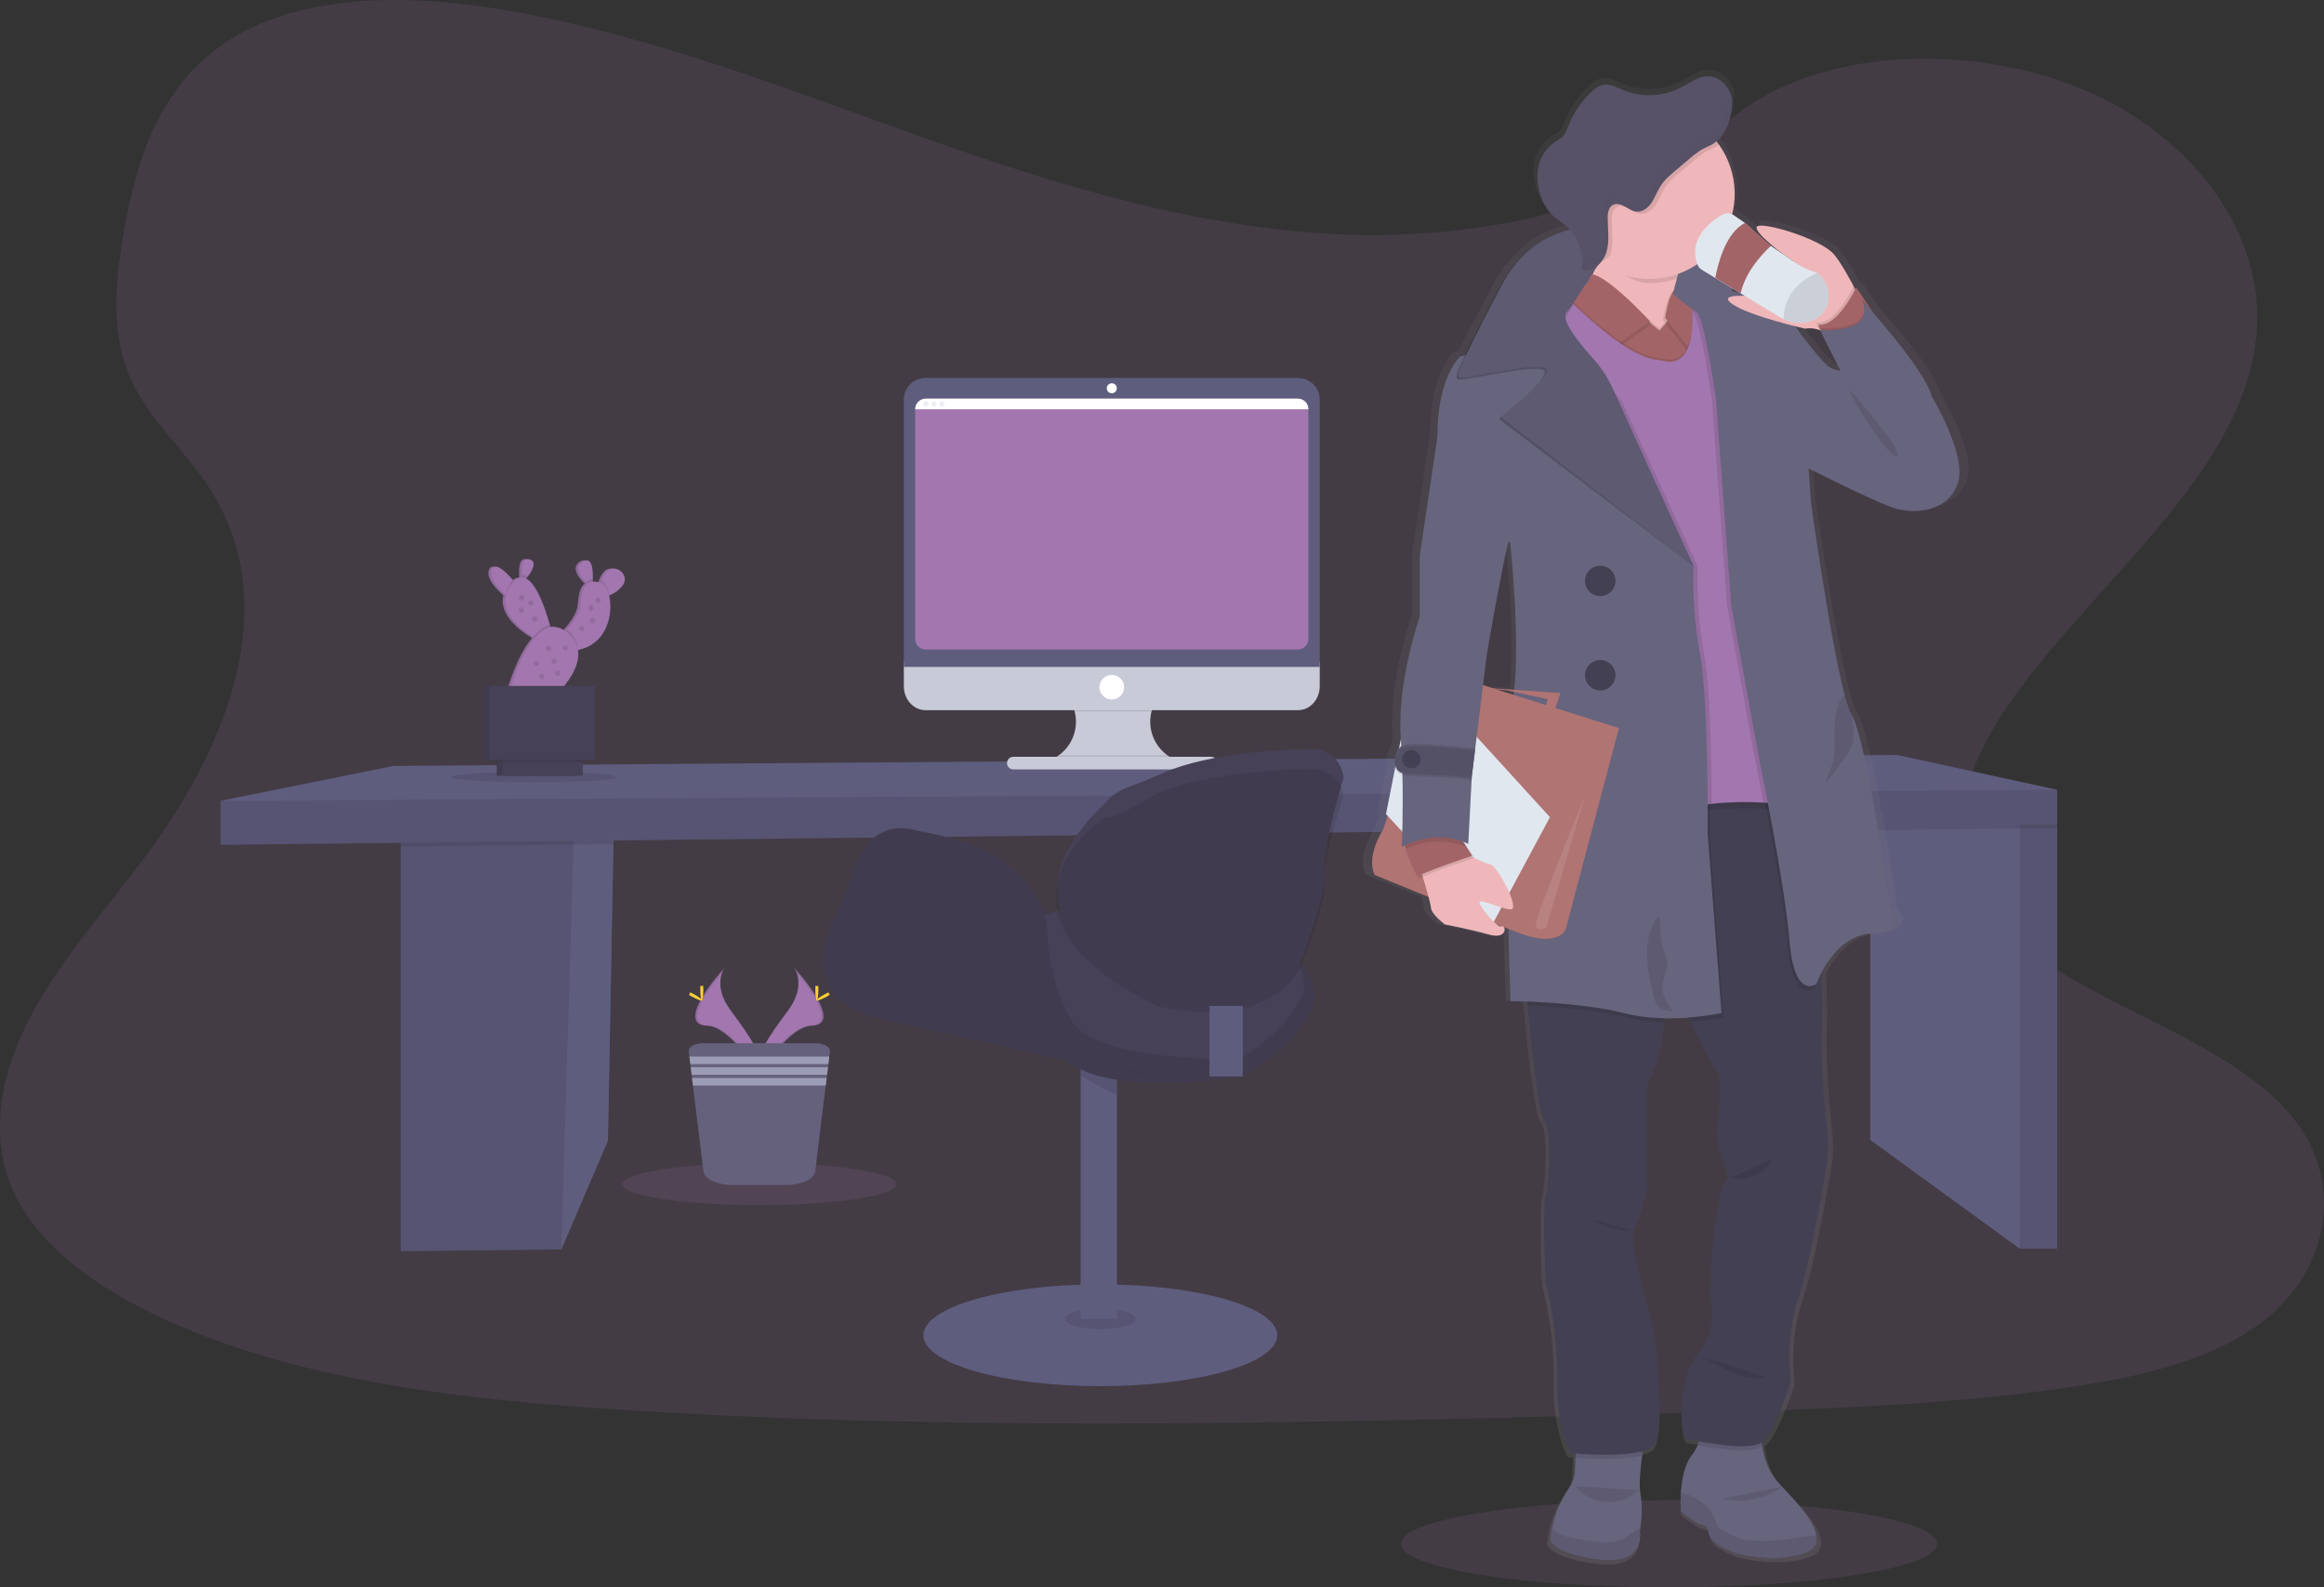 <svg width="410" height="280" viewBox="0 0 410 280" fill="none" xmlns="http://www.w3.org/2000/svg">
<rect x="0" y="0" width="410" height="280" fill="#333333" stroke="none"/>
<path d="M238.212 41.402C211.929 40.568 186.893 32.802 162.991 24.307C139.088 15.813 115.406 6.389 89.75 1.899C73.248 -0.997 54.38 -1.392 41.083 6.689C28.292 14.478 24.156 27.927 21.933 40.407C20.261 49.794 19.278 59.675 23.859 68.465C27.042 74.565 32.689 79.695 36.595 85.538C50.189 105.877 40.581 130.954 25.85 150.81C18.941 160.113 10.928 169.013 5.596 178.927C0.264 188.84 -2.197 200.205 2.464 210.319C7.089 220.346 18.105 227.871 30.041 233.173C54.282 243.931 82.849 247.01 110.719 248.755C172.361 252.627 234.336 250.941 296.175 249.27C319.054 248.649 342.015 248.023 364.542 244.783C377.04 242.984 389.944 240.132 399.013 233.243C410.536 224.5 413.389 209.69 405.669 198.727C392.724 180.334 356.925 175.763 347.875 156.028C342.884 145.161 348.018 133.053 355.253 122.983C370.78 101.368 396.809 82.394 398.181 57.696C399.123 40.726 386.611 23.729 367.263 15.699C346.984 7.289 318.856 8.342 303.898 22.281C288.492 36.619 261.421 42.141 238.212 41.402Z" fill="#A276AE" fill-opacity="0.15"/>
<path d="M294.437 280C320.563 280 341.743 276.562 341.743 272.321C341.743 268.08 320.563 264.642 294.437 264.642C268.31 264.642 247.13 268.08 247.13 272.321C247.13 276.562 268.31 280 294.437 280Z" fill="#A276AE" fill-opacity="0.15"/>
<path d="M108.324 142.45L108.207 148.9L107.246 201.198L99.028 220.392L70.703 220.714V145.419L100.264 143.086L108.324 142.45Z" fill="#5F5D7E"/>
<path opacity="0.1" d="M108.324 142.45L108.207 148.9L107.246 201.198L99.028 220.392L70.703 220.714V145.419L100.264 143.086L108.324 142.45Z" fill="black"/>
<path d="M108.324 142.45L108.207 148.9L107.246 201.198L99.028 220.392L101.192 149.025L101.184 148.977L100.264 143.086L108.324 142.45Z" fill="#5F5D7E"/>
<path opacity="0.1" d="M100.264 143.086L108.324 142.45L108.207 148.9L101.184 148.977L70.703 149.317V145.419L100.264 143.086Z" fill="black"/>
<path d="M362.932 145.419V220.279H356.338L329.957 201.092V143.309L353.526 141.101L354.971 141.763L356.338 142.392L362.932 145.419Z" fill="#5F5D7E"/>
<path opacity="0.1" d="M362.932 141.763H356.338V220.279H362.932V141.763Z" fill="black"/>
<path opacity="0.1" d="M362.932 141.763V146.066L356.338 146.143L329.957 146.432V143.309L353.526 141.101L354.971 141.763L356.338 142.392V141.763H362.932Z" fill="black"/>
<path d="M362.932 139.32V145.419L38.92 149.025V141.262L69.405 135.115L334.713 133.177L362.932 139.32Z" fill="#5F5D7E"/>
<path opacity="0.1" d="M362.932 139.32V145.419L38.92 149.025V141.262L362.932 139.32Z" fill="black"/>
<path opacity="0.1" d="M94.132 138.014C102.199 138.014 108.739 137.597 108.739 137.082C108.739 136.567 102.199 136.15 94.132 136.15C86.066 136.15 79.526 136.567 79.526 137.082C79.526 137.597 86.066 138.014 94.132 138.014Z" fill="black"/>
<path d="M106.392 101.031C106.083 101.457 105.836 101.925 105.658 102.42C105.614 102.541 105.57 102.68 105.526 102.811C105.443 102.772 105.356 102.742 105.266 102.724C104.889 102.627 104.499 102.593 104.111 102.621C104.111 102.473 104.118 102.315 104.133 102.15C104.181 100.446 103.979 98.069 102.347 99.074C100.785 100.043 101.9 101.656 102.908 102.698C102.996 102.79 103.084 102.874 103.168 102.954C102.248 103.612 102.068 105.13 101.918 106.717C101.768 108.304 100.414 110.044 99.52 111.032L99.263 111.306C98.901 111.016 98.481 110.807 98.031 110.691C97.582 110.576 97.113 110.557 96.656 110.637C96.614 110.498 96.574 110.352 96.534 110.198C95.801 107.583 94.301 103.053 92.376 102.058L92.629 101.74C93.447 100.672 94.367 99.089 92.996 98.683C91.624 98.277 91.529 100.058 91.591 101.389C91.591 101.557 91.613 101.714 91.628 101.864C91.358 101.879 91.094 101.947 90.851 102.066C90.608 102.185 90.392 102.351 90.216 102.556C90.15 102.475 90.084 102.395 90.007 102.307C88.907 101.009 86.883 98.954 86.27 100.511C85.702 101.974 87.48 103.839 88.734 104.929L88.811 104.998C87.972 108.399 91.639 111.171 93.615 112.381L93.868 112.538C91.144 115.738 89.468 121.739 89.468 121.739L97.096 123.099C97.096 123.099 102.153 118.747 101.496 114.659H101.548C106.601 113.65 107.752 108.275 106.964 105.086L107.056 105.049C107.975 104.671 108.781 104.063 109.395 103.283C110.811 101.32 107.844 99.107 106.392 101.031Z" fill="#A276AE"/>
<path opacity="0.1" d="M106.392 101.031C106.083 101.457 105.836 101.925 105.658 102.42C105.614 102.541 105.57 102.68 105.526 102.811C105.443 102.772 105.356 102.742 105.266 102.724C104.889 102.627 104.499 102.593 104.111 102.621C104.111 102.473 104.118 102.315 104.133 102.15C104.181 100.446 103.979 98.069 102.347 99.074C100.785 100.043 101.9 101.656 102.908 102.698C102.996 102.79 103.084 102.874 103.168 102.954C102.248 103.612 102.068 105.13 101.918 106.717C101.768 108.304 100.414 110.044 99.52 111.032L99.263 111.306C98.901 111.016 98.481 110.807 98.031 110.691C97.582 110.576 97.113 110.557 96.656 110.637C96.614 110.498 96.574 110.352 96.534 110.198C95.801 107.583 94.301 103.053 92.376 102.058L92.629 101.74C93.447 100.672 94.367 99.089 92.996 98.683C91.624 98.277 91.529 100.058 91.591 101.389C91.591 101.557 91.613 101.714 91.628 101.864C91.358 101.879 91.094 101.947 90.851 102.066C90.608 102.185 90.392 102.351 90.216 102.556C90.15 102.475 90.084 102.395 90.007 102.307C88.907 101.009 86.883 98.954 86.27 100.511C85.702 101.974 87.48 103.839 88.734 104.929L88.811 104.998C87.972 108.399 91.639 111.171 93.615 112.381L93.868 112.538C91.144 115.738 89.468 121.739 89.468 121.739L97.096 123.099C97.096 123.099 102.153 118.747 101.496 114.659H101.548C106.601 113.65 107.752 108.275 106.964 105.086L107.056 105.049C107.975 104.671 108.781 104.063 109.395 103.283C110.811 101.32 107.844 99.107 106.392 101.031Z" fill="black"/>
<path d="M91.206 103.225L90.315 105.828C90.315 105.828 89.82 105.481 89.193 104.929C87.942 103.832 86.16 101.959 86.732 100.511C87.345 98.954 89.365 101.009 90.469 102.307C90.913 102.826 91.206 103.225 91.206 103.225Z" fill="#A276AE"/>
<path d="M93.087 101.74C92.816 102.095 92.526 102.436 92.218 102.76C92.142 102.306 92.09 101.848 92.061 101.389C91.987 100.058 92.127 98.288 93.465 98.683C94.804 99.078 93.905 100.672 93.087 101.74Z" fill="#A276AE"/>
<path d="M104.591 102.15C104.566 103.005 104.481 103.689 104.481 103.689C104.092 103.385 103.724 103.054 103.381 102.698C102.373 101.656 101.254 100.043 102.82 99.074C104.437 98.069 104.639 100.446 104.591 102.15Z" fill="#A276AE"/>
<path d="M109.861 103.272C109.246 104.052 108.441 104.66 107.521 105.038C107.266 105.148 107.004 105.242 106.737 105.32L105.684 103.857C105.797 103.371 105.943 102.894 106.12 102.428C106.298 101.932 106.545 101.464 106.854 101.038C108.31 99.107 111.276 101.32 109.861 103.272Z" fill="#A276AE"/>
<path opacity="0.1" d="M90.469 102.307C90.913 102.826 91.203 103.225 91.203 103.225L90.311 105.828C90.311 105.828 89.816 105.481 89.189 104.929C89.328 104.095 89.673 103.31 90.194 102.643C90.286 102.523 90.377 102.409 90.469 102.307Z" fill="black"/>
<path opacity="0.1" d="M93.087 101.74C92.816 102.095 92.526 102.436 92.218 102.76C92.142 102.306 92.09 101.848 92.061 101.389C92.431 101.397 92.79 101.52 93.087 101.74Z" fill="black"/>
<path d="M97.473 112.074L95.254 113.047C94.85 112.845 94.456 112.623 94.074 112.381C91.741 110.951 87.055 107.353 90.198 103.108C93.34 98.862 95.962 106.475 96.993 110.198C97.305 111.31 97.473 112.074 97.473 112.074Z" fill="#A276AE"/>
<path opacity="0.1" d="M103.37 102.702C103.692 102.369 104.129 102.173 104.591 102.153C104.566 103.009 104.481 103.693 104.481 103.693C104.088 103.389 103.716 103.058 103.37 102.702Z" fill="black"/>
<path opacity="0.1" d="M107.521 105.038C107.266 105.148 107.004 105.242 106.737 105.32L105.684 103.857C105.797 103.371 105.943 102.894 106.12 102.428C106.799 102.815 107.298 103.799 107.521 105.038Z" fill="black"/>
<path d="M102.013 114.648C101.891 114.673 101.769 114.695 101.646 114.714C94.213 115.844 99.197 111.84 99.197 111.84C99.197 111.84 99.531 111.533 99.985 111.032C100.88 110.044 102.233 108.315 102.387 106.717C102.618 104.314 102.89 102.062 105.735 102.724C108.581 103.386 109.054 113.244 102.013 114.648Z" fill="#A276AE"/>
<path d="M101.877 133.111H87.667V136.837H101.877V133.111Z" fill="#474157"/>
<path d="M103.975 121.003H85.408V134.007H103.975V121.003Z" fill="#474157"/>
<path opacity="0.1" d="M101.738 133.111H87.528V136.837H101.738V133.111Z" fill="black"/>
<path opacity="0.1" d="M103.916 121.003H85.35V134.007H103.916V121.003Z" fill="black"/>
<path d="M102.813 133.111H88.602V136.837H102.813V133.111Z" fill="#474157"/>
<path opacity="0.1" d="M96.993 110.198C97.305 111.295 97.473 112.074 97.473 112.074L95.255 113.047C94.85 112.845 94.456 112.623 94.074 112.381C94.943 111.284 95.922 110.454 96.993 110.198Z" fill="black"/>
<path opacity="0.1" d="M102.013 114.648C101.891 114.673 101.769 114.695 101.646 114.714C94.213 115.844 99.197 111.84 99.197 111.84C99.197 111.84 99.531 111.533 99.985 111.032C101.364 112.14 101.951 113.387 102.013 114.648Z" fill="black"/>
<path d="M89.923 121.738C89.923 121.738 94.088 106.874 99.927 111.456C105.765 116.038 97.55 123.099 97.55 123.099L89.923 121.738Z" fill="#A276AE"/>
<path opacity="0.1" d="M92.028 105.901C92.285 105.901 92.493 105.693 92.493 105.437C92.493 105.181 92.285 104.973 92.028 104.973C91.77 104.973 91.562 105.181 91.562 105.437C91.562 105.693 91.77 105.901 92.028 105.901Z" fill="black"/>
<path opacity="0.1" d="M91.987 108.077C92.244 108.077 92.453 107.869 92.453 107.613C92.453 107.356 92.244 107.148 91.987 107.148C91.73 107.148 91.522 107.356 91.522 107.613C91.522 107.869 91.73 108.077 91.987 108.077Z" fill="black"/>
<path opacity="0.1" d="M105.534 106.329C105.791 106.329 105.999 106.121 105.999 105.865C105.999 105.608 105.791 105.4 105.534 105.4C105.276 105.4 105.068 105.608 105.068 105.865C105.068 106.121 105.276 106.329 105.534 106.329Z" fill="black"/>
<path opacity="0.1" d="M94.635 117.467C94.892 117.467 95.101 117.26 95.101 117.003C95.101 116.747 94.892 116.539 94.635 116.539C94.378 116.539 94.169 116.747 94.169 117.003C94.169 117.26 94.378 117.467 94.635 117.467Z" fill="black"/>
<path opacity="0.1" d="M104.558 109.938C104.815 109.938 105.024 109.73 105.024 109.474C105.024 109.217 104.815 109.01 104.558 109.01C104.301 109.01 104.093 109.217 104.093 109.474C104.093 109.73 104.301 109.938 104.558 109.938Z" fill="black"/>
<path opacity="0.1" d="M99.732 114.751C99.99 114.751 100.198 114.543 100.198 114.286C100.198 114.03 99.99 113.822 99.732 113.822C99.475 113.822 99.267 114.03 99.267 114.286C99.267 114.543 99.475 114.751 99.732 114.751Z" fill="black"/>
<path opacity="0.1" d="M93.623 106.834C93.88 106.834 94.088 106.626 94.088 106.369C94.088 106.113 93.88 105.905 93.623 105.905C93.365 105.905 93.157 106.113 93.157 106.369C93.157 106.626 93.365 106.834 93.623 106.834Z" fill="black"/>
<path opacity="0.1" d="M104.246 107.726C104.504 107.726 104.712 107.518 104.712 107.262C104.712 107.005 104.504 106.797 104.246 106.797C103.989 106.797 103.781 107.005 103.781 107.262C103.781 107.518 103.989 107.726 104.246 107.726Z" fill="black"/>
<path opacity="0.1" d="M102.651 111.335C102.909 111.335 103.117 111.127 103.117 110.871C103.117 110.614 102.909 110.406 102.651 110.406C102.394 110.406 102.186 110.614 102.186 110.871C102.186 111.127 102.394 111.335 102.651 111.335Z" fill="black"/>
<path opacity="0.1" d="M97.748 117.12C98.005 117.12 98.214 116.912 98.214 116.656C98.214 116.399 98.005 116.191 97.748 116.191C97.491 116.191 97.282 116.399 97.282 116.656C97.282 116.912 97.491 117.12 97.748 117.12Z" fill="black"/>
<path opacity="0.1" d="M96.736 114.831C96.993 114.831 97.202 114.623 97.202 114.367C97.202 114.11 96.993 113.902 96.736 113.902C96.479 113.902 96.27 114.11 96.27 114.367C96.27 114.623 96.479 114.831 96.736 114.831Z" fill="black"/>
<path opacity="0.1" d="M94.323 109.668C94.58 109.668 94.789 109.46 94.789 109.203C94.789 108.947 94.58 108.739 94.323 108.739C94.066 108.739 93.857 108.947 93.857 109.203C93.857 109.46 94.066 109.668 94.323 109.668Z" fill="black"/>
<path opacity="0.1" d="M102.813 133.111H88.602V134.471H102.813V133.111Z" fill="black"/>
<path d="M104.91 121.003H86.344V134.007H104.91V121.003Z" fill="#474157"/>
<path opacity="0.1" d="M98.372 119.215C98.629 119.215 98.838 119.007 98.838 118.751C98.838 118.495 98.629 118.287 98.372 118.287C98.115 118.287 97.906 118.495 97.906 118.751C97.906 119.007 98.115 119.215 98.372 119.215Z" fill="black"/>
<path opacity="0.1" d="M95.566 119.797C95.823 119.797 96.032 119.589 96.032 119.332C96.032 119.076 95.823 118.868 95.566 118.868C95.309 118.868 95.101 119.076 95.101 119.332C95.101 119.589 95.309 119.797 95.566 119.797Z" fill="black"/>
<path d="M140.089 170.691C140.089 170.691 142.403 173.707 139.022 178.264C135.641 182.82 132.85 186.674 133.976 189.504C133.976 189.504 139.081 181.043 143.232 180.926C147.383 180.809 144.644 175.777 140.089 170.691Z" fill="#A276AE"/>
<path opacity="0.1" d="M140.089 170.691C140.29 170.982 140.449 171.299 140.562 171.634C144.615 176.388 146.775 180.816 142.876 180.926C139.25 181.028 134.897 187.508 133.855 189.131C133.888 189.256 133.929 189.378 133.976 189.497C133.976 189.497 139.081 181.035 143.232 180.918C147.383 180.801 144.644 175.777 140.089 170.691Z" fill="black"/>
<path d="M144.376 174.534C144.376 175.598 144.255 176.457 144.109 176.457C143.962 176.457 143.841 175.598 143.841 174.534C143.841 173.47 143.991 173.974 144.138 173.974C144.285 173.974 144.376 173.473 144.376 174.534Z" fill="#FFD037"/>
<path d="M145.85 175.803C144.915 176.311 144.101 176.618 144.017 176.49C143.932 176.362 144.648 175.843 145.583 175.335C146.518 174.826 146.147 175.196 146.217 175.335C146.287 175.474 146.785 175.294 145.85 175.803Z" fill="#FFD037"/>
<path d="M127.852 170.691C127.852 170.691 125.534 173.707 128.919 178.264C132.304 182.82 135.091 186.674 133.961 189.504C133.961 189.504 128.86 181.043 124.706 180.926C120.551 180.809 123.283 175.777 127.852 170.691Z" fill="#A276AE"/>
<path opacity="0.1" d="M127.852 170.691C127.65 170.981 127.49 171.299 127.379 171.634C123.323 176.388 121.167 180.816 125.061 180.926C128.692 181.028 133.045 187.508 134.086 189.131C134.049 189.259 134.009 189.384 133.961 189.497C133.961 189.497 128.86 181.035 124.706 180.918C120.551 180.801 123.283 175.777 127.852 170.691Z" fill="black"/>
<path d="M123.547 174.534C123.547 175.598 123.668 176.457 123.815 176.457C123.961 176.457 124.082 175.598 124.082 174.534C124.082 173.47 123.932 173.974 123.785 173.974C123.639 173.974 123.547 173.473 123.547 174.534Z" fill="#FFD037"/>
<path d="M122.073 175.803C123.008 176.311 123.822 176.618 123.906 176.49C123.991 176.362 123.279 175.843 122.344 175.335C121.409 174.826 121.776 175.196 121.706 175.335C121.636 175.474 121.138 175.294 122.073 175.803Z" fill="#FFD037"/>
<path d="M133.965 212.589C147.328 212.589 158.161 210.931 158.161 208.885C158.161 206.839 147.328 205.18 133.965 205.18C120.602 205.18 109.769 206.839 109.769 208.885C109.769 210.931 120.602 212.589 133.965 212.589Z" fill="#A276AE" fill-opacity="0.15"/>
<path d="M146.415 185.438L146.298 186.381L146.137 187.712L146.071 188.265L145.909 189.599L145.836 190.152L145.675 191.483L143.823 206.618C143.658 207.971 141.446 209.024 138.773 209.024H129.15C126.481 209.024 124.269 207.971 124.104 206.618L122.249 191.483L122.087 190.152L122.021 189.599L121.853 188.265L121.787 187.712L121.625 186.381L121.508 185.438C121.416 184.674 122.608 184.03 124.126 184.03H143.801C145.311 184.03 146.511 184.674 146.415 185.438Z" fill="#65617D"/>
<path d="M146.302 186.378L146.137 187.709H121.79L121.625 186.378H146.302Z" fill="#9D9CB5"/>
<path d="M146.07 188.265L145.909 189.596H122.021L121.856 188.265H146.07Z" fill="#9D9CB5"/>
<path d="M145.84 190.151L145.678 191.483H122.252L122.087 190.151H145.84Z" fill="#9D9CB5"/>
<path d="M207.367 134.032V134.786H185.03V134.175C186.437 133.656 187.65 132.719 188.507 131.491C189.363 130.263 189.821 128.803 189.82 127.308C189.82 125.906 189.416 124.534 188.657 123.355C187.897 122.176 186.814 121.239 185.536 120.656H207.217C205.924 121.244 204.829 122.193 204.067 123.389C203.305 124.585 202.908 125.976 202.924 127.393C202.94 128.81 203.368 130.192 204.157 131.37C204.946 132.549 206.061 133.474 207.367 134.032Z" fill="#C8CAD7"/>
<path opacity="0.1" d="M207.217 120.656C206.221 121.112 205.34 121.784 204.639 122.624C203.937 123.463 203.434 124.449 203.165 125.509H189.596C189.325 124.449 188.82 123.464 188.117 122.624C187.415 121.785 186.533 121.112 185.537 120.656H207.217Z" fill="black"/>
<path d="M159.452 116.817V121.047C159.452 123.38 161.168 125.275 163.28 125.275H229C231.112 125.275 232.828 123.38 232.828 121.047V116.817H159.452Z" fill="#C8CAD7"/>
<path opacity="0.1" d="M207.367 134.032V134.786H185.03V134.175C185.643 133.947 186.222 133.64 186.754 133.261H205.999C206.426 133.566 206.885 133.824 207.367 134.032Z" fill="black"/>
<path d="M213.634 133.495H178.771C178.153 133.495 177.652 133.994 177.652 134.61C177.652 135.226 178.153 135.725 178.771 135.725H213.634C214.252 135.725 214.753 135.226 214.753 134.61C214.753 133.994 214.252 133.495 213.634 133.495Z" fill="#C8CAD7"/>
<path d="M232.828 70.49C232.828 69.989 232.729 69.492 232.537 69.029C232.344 68.566 232.062 68.145 231.707 67.791C231.351 67.436 230.929 67.155 230.465 66.963C230 66.771 229.502 66.672 229 66.672H163.28C162.265 66.672 161.291 67.075 160.573 67.791C159.855 68.507 159.452 69.478 159.452 70.49V117.639H232.828V70.49Z" fill="#5F5D7E"/>
<path d="M230.826 72.19V112.706C230.826 113.205 230.627 113.683 230.274 114.036C229.92 114.388 229.441 114.586 228.941 114.586H163.339C162.839 114.586 162.36 114.388 162.006 114.036C161.653 113.683 161.454 113.205 161.454 112.706V72.19C161.46 71.86 161.553 71.537 161.726 71.254C161.891 70.969 162.129 70.732 162.416 70.567C162.702 70.402 163.027 70.315 163.358 70.314H228.941C229.44 70.314 229.919 70.512 230.273 70.864C230.626 71.215 230.825 71.692 230.826 72.19Z" fill="#A276AE"/>
<path d="M196.142 69.371C196.63 69.371 197.026 68.977 197.026 68.49C197.026 68.003 196.63 67.609 196.142 67.609C195.654 67.609 195.258 68.003 195.258 68.49C195.258 68.977 195.654 69.371 196.142 69.371Z" fill="white"/>
<path d="M196.142 123.395C197.345 123.395 198.32 122.423 198.32 121.223C198.32 120.023 197.345 119.051 196.142 119.051C194.939 119.051 193.964 120.023 193.964 121.223C193.964 122.423 194.939 123.395 196.142 123.395Z" fill="white"/>
<path d="M230.826 72.19H161.454C161.454 71.692 161.653 71.214 162.006 70.861C162.36 70.509 162.839 70.311 163.339 70.311H228.941C229.441 70.311 229.92 70.509 230.274 70.861C230.627 71.214 230.826 71.692 230.826 72.19Z" fill="white"/>
<path d="M163.343 71.719C163.602 71.719 163.812 71.509 163.812 71.251C163.812 70.992 163.602 70.782 163.343 70.782C163.083 70.782 162.873 70.992 162.873 71.251C162.873 71.509 163.083 71.719 163.343 71.719Z" fill="#EDEDF4"/>
<path d="M164.755 71.719C165.014 71.719 165.224 71.509 165.224 71.251C165.224 70.992 165.014 70.782 164.755 70.782C164.496 70.782 164.285 70.992 164.285 71.251C164.285 71.509 164.496 71.719 164.755 71.719Z" fill="#EDEDF4"/>
<path d="M166.166 71.719C166.426 71.719 166.636 71.509 166.636 71.251C166.636 70.992 166.426 70.782 166.166 70.782C165.907 70.782 165.697 70.992 165.697 71.251C165.697 71.509 165.907 71.719 166.166 71.719Z" fill="#EDEDF4"/>
<path d="M240.936 154.261C240.936 154.261 245.337 156.046 250.739 158.185C250.924 158.801 251.066 159.429 251.164 160.064C251.259 161.308 253.731 163.059 253.731 163.059C253.731 163.059 258.315 163.885 261.766 164.855C264.446 165.586 264.817 164.123 264.472 163.553L265.275 163.86C265.455 171.261 265.66 176.658 265.66 176.658C265.66 176.658 266.834 176.658 268.686 176.746C268.708 176.98 268.73 177.221 268.755 177.477C269.463 184.791 270.765 196.858 271.773 197.86C273.24 199.275 272.591 209.704 272.026 211.547C271.462 213.39 272.026 226.653 272.026 226.653C272.026 226.653 274.296 234.756 274.106 243.598C273.915 252.44 276.563 257.047 276.563 257.047L277.513 257.116C277.513 257.361 277.483 257.603 277.472 257.848C277.428 258.649 277.395 259.449 277.384 260.177C277.325 261.288 276.943 262.358 276.284 263.256C274.764 265.423 273.716 267.883 273.207 270.478C273.096 271.058 273.018 271.644 272.973 272.233C272.973 272.379 272.954 272.46 272.954 272.46C272.954 272.46 273.834 275.042 282.093 275.901C290.351 276.76 289.156 270.803 289.156 270.803C289.156 270.803 289.196 270.635 289.247 270.328C289.609 268.314 289.62 266.254 289.28 264.236C288.991 262.664 289.24 259.943 289.6 257.449C289.636 257.19 289.677 256.934 289.713 256.681C290.404 256.537 291.053 256.237 291.609 255.804C294.194 253.452 291.609 234.759 291.609 234.759C291.609 234.759 286.945 219.471 288.081 217.259C289.218 215.046 290.538 209.707 290.538 209.707V191.102C292.372 188.151 293.197 184.114 293.538 180.439C293.56 180.194 293.582 179.953 293.6 179.708C295.13 179.737 296.596 179.682 297.928 179.591L298.294 180.322C300.458 184.502 302.658 188.641 303.197 189.252C304.331 190.543 303.384 196.437 303.197 199.385C303.01 202.332 305.277 208.227 305.277 208.227C302.442 209.883 301.874 229.41 301.874 229.41C301.874 229.41 303.953 234.2 299.604 239.542C295.254 244.885 296.956 255.018 297.524 254.648C297.675 254.549 298.595 254.699 299.904 254.915C299.667 255.79 299.241 256.604 298.657 257.299C297.253 259.04 296.773 261.768 296.633 263.947C296.551 265.083 296.551 266.223 296.633 267.359L299.783 269.553C299.783 269.553 301.738 269.553 301.738 271.275C301.738 272.997 306.527 274.712 306.527 274.712C306.527 274.712 313.649 276.676 319.135 274.712C320.913 274.076 321.456 272.983 321.247 271.655C320.814 268.88 317.092 265.073 314.408 262.309C312.596 260.433 311.771 257.947 311.404 255.793C311.364 255.562 311.331 255.336 311.302 255.113C311.523 254.988 311.72 254.826 311.885 254.634C314.155 251.869 316.612 244.318 316.612 244.318C316.612 244.318 315.49 236.602 317.947 229.589C319.78 224.4 322.006 212.238 323.04 206.281C323.418 204.12 323.488 201.916 323.246 199.736C322.769 195.388 322.036 187.332 322.296 180.955C322.384 178.874 322.322 175.565 322.179 171.685V171.63C323.524 169.096 326.444 164.961 331.314 164.62C338.373 164.127 334.717 160.262 334.717 160.262C334.717 160.262 330.576 131.253 327.848 126.105C327.807 126.015 327.759 125.928 327.705 125.845C327.302 125.205 326.862 123.925 326.396 122.218C323.708 112.326 320.268 87.958 320.268 87.958L319.846 82.031C324.056 84.089 331.867 87.845 335.017 88.942C339.418 90.478 345.542 89.494 347.057 84.459C348.571 79.423 342.267 69.232 342.267 69.232C341.34 65.619 334.933 58.097 331.6 54.364C331.277 53.878 330.958 53.395 330.646 52.934C329.788 51.658 329.014 50.532 328.523 49.87L328.475 49.961C328.354 49.793 328.24 49.636 328.141 49.504L328.061 49.665C326.869 47.471 325.53 45.215 324.493 44.005C322.08 41.196 311.555 38.176 310.513 39.006C309.754 39.609 312.904 42.242 315.108 43.858L313.003 42.44L308.298 38.381L306.226 36.984C306.14 36.925 306.049 36.874 305.955 36.83C306.494 34.718 306.56 32.513 306.146 30.373C305.733 28.233 304.851 26.21 303.564 24.449C303.417 24.247 303.26 24.046 303.102 23.853C305.269 22.053 305.955 19.081 305.955 16.466V16.367C305.795 15.387 305.359 14.473 304.697 13.731C304.73 13.797 304.763 13.87 304.793 13.939C304.413 13.455 303.933 13.059 303.386 12.778C302.838 12.498 302.236 12.338 301.62 12.312C299.787 12.283 298.25 13.482 296.64 14.305C294.984 15.132 293.169 15.593 291.317 15.656C289.466 15.719 287.623 15.383 285.914 14.671C284.92 14.246 283.919 13.683 282.841 13.771C281.763 13.859 280.908 14.55 280.175 15.27C278.411 16.965 277.025 19.011 276.104 21.275C275.833 21.936 275.591 22.642 275.067 23.14C274.667 23.465 274.235 23.746 273.776 23.981C272.985 24.483 272.305 25.14 271.776 25.912C271.247 26.683 270.881 27.554 270.699 28.471C270.357 30.297 270.549 32.182 271.253 33.901C271.678 35.091 272.373 36.168 273.284 37.046C273.97 37.678 274.792 38.143 275.518 38.739C275.847 39.007 276.155 39.3 276.438 39.617C273.14 40.344 270.125 42.011 267.758 44.414C265.98 46.128 264.493 48.118 263.357 50.309C260.288 56.061 258.425 59.641 257.317 61.911C256.764 62.08 256.423 62.16 256.423 62.16C256.423 62.16 252.264 65.842 252.326 76.403L249.11 97.524V108.329C249.11 108.329 244.97 120.056 245.649 129.761C245.649 129.893 245.649 130.021 245.674 130.149L245.337 131.798C244.817 132.504 244.558 133.367 244.603 134.241C244.582 134.54 244.605 134.84 244.669 135.133L242.983 143.441L243.302 143.777L242.432 146.216C239.158 151.434 240.936 154.261 240.936 154.261ZM265.257 95.023C265.466 95.165 265.583 95.239 265.583 95.239C265.583 95.239 267.417 111.609 266.317 121.344L262.455 121.08L260.622 120.517L261.278 115.314C261.278 115.314 263.629 101.605 265.242 95.023H265.257ZM280.432 47.504L280.798 46.941C280.721 47.142 280.644 47.34 280.564 47.522L280.432 47.504ZM263.002 121.263L265 121.468L266.265 121.731C266.243 121.907 266.221 122.079 266.199 122.247L263.002 121.263ZM305.955 50.484C305.954 50.302 305.942 50.12 305.918 49.939L307.488 50.868L307.583 50.927C307.041 50.77 306.483 50.63 305.955 50.502V50.484ZM318.137 57.724C317.922 57.387 317.689 57.062 317.441 56.748C318.541 57.011 319.223 57.165 319.223 57.165C320.101 57.013 321.004 57.104 321.834 57.428C322.102 57.973 322.405 58.501 322.74 59.008L325.637 64.603C325.637 64.603 325.006 64.665 323.744 64.051C322.483 63.436 318.137 57.724 318.137 57.724ZM263.097 163.037L264.003 163.403C263.801 163.465 263.478 163.319 263.097 163.037Z" fill="url(#paint0_linear)"/>
<path d="M294.477 42.838C295.643 43.522 295.68 46.444 295.5 48.788C295.372 50.502 295.133 51.907 295.133 51.907L302.721 70.3C302.721 70.3 305.534 57.194 305.578 51.344C305.581 50.882 305.51 50.423 305.369 49.983C304.045 45.767 296.608 43.427 294.477 42.838Z" fill="#67647E"/>
<path d="M293.931 42.692C293.931 42.692 294.136 42.739 294.492 42.838C294.321 42.74 294.127 42.69 293.931 42.692Z" fill="#67647E"/>
<path d="M296.56 266.602L299.615 268.796C299.615 268.796 301.511 268.796 301.511 270.504C301.511 272.211 306.153 273.915 306.153 273.915C306.153 273.915 313.062 275.864 318.38 273.915C320.103 273.283 320.631 272.2 320.43 270.88C320.008 268.127 316.396 264.364 313.796 261.603C312.039 259.742 311.229 257.274 310.884 255.138C310.63 253.61 310.561 252.057 310.679 250.512L299.494 249.719C300.134 251.402 300.134 253.261 299.494 254.944C299.249 255.546 298.92 256.11 298.515 256.619C297.15 258.345 296.681 261.055 296.549 263.201C296.472 264.334 296.476 265.47 296.56 266.602Z" fill="#67647E"/>
<path d="M273.574 271.659C273.574 271.659 274.429 274.219 282.438 275.074C290.447 275.93 289.284 270.014 289.284 270.014C289.284 270.014 289.325 269.845 289.376 269.542C289.724 267.542 289.734 265.497 289.405 263.494C289.127 261.936 289.369 259.234 289.717 256.758C290.128 253.811 290.689 251.182 290.689 251.182L278.279 252.096C278.279 252.096 278.063 254.615 277.938 257.16C277.898 257.954 277.865 258.747 277.854 259.471C277.796 260.57 277.425 261.63 276.783 262.525C275.314 264.686 274.305 267.126 273.82 269.692C273.713 270.268 273.637 270.849 273.593 271.432C273.574 271.579 273.574 271.659 273.574 271.659Z" fill="#67647E"/>
<path d="M296.56 266.602L299.615 268.796C299.615 268.796 301.511 268.796 301.511 270.504C301.511 272.211 306.153 273.915 306.153 273.915C306.153 273.915 313.062 275.864 318.38 273.915C320.103 273.283 320.631 272.2 320.43 270.88C320.265 270.88 320.107 270.902 319.975 270.906C317.797 270.975 315.677 271.56 313.51 271.754C312.275 271.845 311.036 271.864 309.798 271.813C309.185 271.809 308.572 271.761 307.965 271.67C306.498 271.41 305.137 270.653 303.828 269.911C303.508 269.761 303.226 269.541 303.003 269.268C302.827 268.964 302.703 268.632 302.636 268.288C302.174 266.635 300.884 265.311 299.402 264.441C298.5 263.929 297.545 263.518 296.553 263.216C296.476 264.343 296.478 265.475 296.56 266.602Z" fill="#67647E"/>
<path d="M273.574 271.659C273.574 271.659 274.429 274.219 282.438 275.074C290.447 275.93 289.284 270.014 289.284 270.014C289.284 270.014 289.325 269.845 289.376 269.542C289.009 269.732 288.698 269.908 288.555 269.988C287.821 270.416 287.165 271.005 286.402 271.403C284.568 272.365 282.368 272.08 280.3 271.769C279.328 271.623 278.356 271.476 277.388 271.297C276.65 271.196 275.932 270.984 275.257 270.668C274.757 270.377 274.276 270.052 273.82 269.695C273.713 270.271 273.637 270.852 273.593 271.436C273.574 271.579 273.574 271.659 273.574 271.659Z" fill="#67647E"/>
<path opacity="0.1" d="M296.56 266.602L299.615 268.796C299.615 268.796 301.511 268.796 301.511 270.504C301.511 272.211 306.153 273.915 306.153 273.915C306.153 273.915 313.062 275.864 318.38 273.915C320.103 273.283 320.631 272.2 320.43 270.88C320.265 270.88 320.107 270.902 319.975 270.906C317.797 270.975 315.677 271.56 313.51 271.754C312.275 271.845 311.036 271.864 309.798 271.813C309.185 271.809 308.572 271.761 307.965 271.67C306.498 271.41 305.137 270.653 303.828 269.911C303.508 269.761 303.226 269.541 303.003 269.268C302.827 268.964 302.703 268.632 302.636 268.288C302.174 266.635 300.884 265.311 299.402 264.441C298.5 263.929 297.545 263.518 296.553 263.216C296.476 264.343 296.478 265.475 296.56 266.602Z" fill="black"/>
<path opacity="0.1" d="M273.574 271.659C273.574 271.659 274.429 274.219 282.438 275.074C290.447 275.93 289.284 270.014 289.284 270.014C289.284 270.014 289.325 269.845 289.376 269.542C289.009 269.732 288.698 269.908 288.555 269.988C287.821 270.416 287.165 271.005 286.402 271.403C284.568 272.365 282.368 272.08 280.3 271.769C279.328 271.623 278.356 271.476 277.388 271.297C276.65 271.196 275.932 270.984 275.257 270.668C274.757 270.377 274.276 270.052 273.82 269.695C273.713 270.271 273.637 270.852 273.593 271.436C273.574 271.579 273.574 271.659 273.574 271.659Z" fill="black"/>
<path opacity="0.1" d="M299.494 249.719C300.134 251.402 300.134 253.261 299.494 254.944C302.702 255.489 308.684 256.59 310.884 255.138C310.63 253.61 310.561 252.057 310.678 250.512L299.494 249.719Z" fill="black"/>
<path opacity="0.1" d="M277.942 257.16C280.208 257.321 286.306 257.639 289.721 256.758C290.131 253.811 290.692 251.182 290.692 251.182L278.283 252.096C278.283 252.096 278.066 254.615 277.942 257.16Z" fill="black"/>
<path d="M268.994 171.894C268.994 171.894 269.185 174.179 269.489 177.379C270.175 184.641 271.44 196.631 272.423 197.607C273.831 199.015 273.218 209.364 272.668 211.192C272.118 213.02 272.668 226.185 272.668 226.185C274.053 231.684 274.73 237.336 274.685 243.005C274.502 251.781 277.069 256.352 277.069 256.352C277.069 256.352 289.171 257.449 291.675 255.116C294.18 252.783 291.675 234.229 291.675 234.229C291.675 234.229 287.143 219.065 288.243 216.871C289.343 214.677 290.626 209.375 290.626 209.375V190.908C292.405 187.983 293.194 183.961 293.535 180.326C293.806 177.217 293.815 174.09 293.56 170.979C293.56 170.979 295.838 175.623 298.159 180.216C300.256 184.367 302.391 188.473 302.926 189.08C304.026 190.36 303.11 196.211 302.926 199.136C302.743 202.061 304.943 207.912 304.943 207.912C302.193 209.558 301.643 228.938 301.643 228.938C301.643 228.938 303.66 233.692 299.442 238.994C295.225 244.296 296.875 254.352 297.425 253.986C297.975 253.621 309.16 256.729 311.361 253.986C313.561 251.244 315.945 243.748 315.945 243.748C315.945 243.748 314.844 236.069 317.228 229.121C318.996 223.972 321.163 211.901 322.168 205.989C322.528 203.843 322.589 201.657 322.347 199.494C321.885 195.176 321.174 187.182 321.427 180.845C321.511 178.779 321.453 175.495 321.313 171.645C320.84 158.444 319.41 138.61 319.41 138.61L309.472 131.897L302.912 127.465L301.305 127.71L271.374 132.321L270.211 147.043L268.994 171.894Z" fill="#444053"/>
<path opacity="0.1" d="M309.479 131.904L310.004 134.778C310.004 134.778 314.405 155.804 315.321 166.591C316.238 177.379 320.089 174.27 320.089 174.27C320.424 173.365 320.837 172.489 321.321 171.652C320.848 158.452 319.418 138.618 319.418 138.618L309.479 131.904Z" fill="black"/>
<path d="M278.041 52.137C278.041 52.137 298.577 68.53 294.785 65.239C292.709 63.433 294.121 55.732 295.823 49.15C297.224 43.719 298.819 39.046 298.819 39.046C298.819 39.046 280.894 22.324 282.196 35.996C282.654 40.816 282.273 44.242 281.587 46.663C280.329 51.099 278.041 52.137 278.041 52.137Z" fill="#EFB7B9"/>
<path opacity="0.1" d="M279.75 47.778L292.768 57.926L296.556 53.72C296.556 53.72 299.798 52.32 300.04 53.903C300.282 55.487 301.202 65.239 299.307 66.153C297.411 67.067 294.968 67.678 292.83 67.374C290.692 67.071 288.305 64.691 286.717 63.776C285.129 62.862 279.262 58.108 279.262 58.108L276.328 54.028L279.75 47.778Z" fill="black"/>
<path d="M279.75 48.144L292.768 58.291L296.556 54.086C296.556 54.086 299.798 52.686 300.04 54.269C300.282 55.852 301.202 65.605 299.307 66.519C297.411 67.433 294.968 68.044 292.83 67.74C290.692 67.437 288.305 65.056 286.717 64.142C285.129 63.228 279.262 58.474 279.262 58.474L276.328 54.393L279.75 48.144Z" fill="#A36468"/>
<path opacity="0.1" d="M268.994 171.894C268.994 171.894 269.185 174.179 269.489 177.379C273.523 177.532 281.349 178.008 286.842 179.441C289.034 179.982 291.28 180.275 293.538 180.315C293.81 177.206 293.818 174.079 293.564 170.969C293.564 170.969 295.841 175.613 298.162 180.205C300.148 180.072 302.123 179.817 304.078 179.441L301.632 147.749C301.632 147.749 301.712 137.111 301.309 127.699L271.374 132.321L270.211 147.043L268.994 171.894Z" fill="black"/>
<path opacity="0.1" d="M291.484 57.074C291.484 57.074 282.592 47.38 280.483 48.919C278.374 50.459 277.01 54.21 277.01 54.21L284.253 62.131L291.484 57.074Z" fill="black"/>
<path d="M291.118 56.708C291.118 56.708 282.225 47.014 280.116 48.553C278.008 50.093 276.644 53.845 276.644 53.845L283.886 61.765L291.118 56.708Z" fill="#A36468"/>
<path opacity="0.1" d="M298.511 62.921L293.377 56.503C293.377 56.503 294.184 50.437 296.061 51.212C297.939 51.987 298.511 55.092 298.511 55.092V62.921Z" fill="black"/>
<path d="M298.878 62.496L293.769 56.079C293.769 56.079 294.576 50.013 296.454 50.788C298.331 51.563 298.878 54.667 298.878 54.667V62.496Z" fill="#A36468"/>
<path opacity="0.1" d="M275.349 50.978C275.349 50.978 285.878 62.314 292.163 63.074C292.731 63.144 293.3 63.239 293.861 63.352C295.504 63.674 299.083 63.352 298.515 53.98L299.307 52.32L304.199 55.307L305.849 68.713L308.783 103.086L313.121 141.36C313.121 141.36 299.798 140.08 296.069 143.434C292.339 146.787 291.301 125.15 291.301 125.15L281.096 81.27L270.215 53.051L275.349 50.978Z" fill="black"/>
<path opacity="0.1" d="M270.215 54.514L281.096 82.733L291.301 126.613C291.301 126.613 292.343 148.246 296.069 144.896C297.286 143.799 299.53 143.2 301.998 142.889C305.033 142.562 308.09 142.493 311.137 142.684C312.354 142.75 313.121 142.823 313.121 142.823L308.779 104.548L305.845 70.175L304.195 56.77L299.307 53.783L298.511 55.443C298.511 55.688 298.537 55.929 298.548 56.174C298.892 64.833 295.456 65.14 293.861 64.826C293.296 64.712 292.731 64.617 292.159 64.548C287.707 64.003 281.129 58.163 277.67 54.806C276.244 53.417 275.345 52.452 275.345 52.452L270.215 54.514Z" fill="black"/>
<path d="M270.215 53.417L281.096 81.636L291.301 125.516C291.301 125.516 292.343 147.149 296.069 143.799C297.286 142.702 299.53 142.103 301.998 141.792C305.033 141.465 308.09 141.397 311.137 141.587C312.354 141.653 313.121 141.726 313.121 141.726L308.779 103.451L305.845 69.079L304.195 55.673L299.307 52.686L298.511 54.346C298.511 54.591 298.537 54.832 298.548 55.077C298.892 63.736 295.456 64.043 293.861 63.729C293.296 63.615 292.731 63.52 292.159 63.451C287.707 62.906 281.129 57.066 277.67 53.709C276.244 52.32 275.345 51.355 275.345 51.355L270.215 53.417Z" fill="#A276AE"/>
<path opacity="0.1" d="M298.511 54.346C298.511 54.591 298.536 54.832 298.547 55.077L298.632 55.136C299.923 55.984 301.995 70.311 301.995 70.311L304.683 106.816L309.633 134.058C309.633 134.058 310.282 137.162 311.133 141.598C312.351 141.664 313.117 141.737 313.117 141.737L308.779 103.451L305.845 69.079L304.195 55.673L299.307 52.686L298.511 54.346Z" fill="black"/>
<path d="M295.144 51.907C295.144 51.907 298.078 54.276 299.369 55.125C300.66 55.973 302.732 70.3 302.732 70.3L305.42 106.805L310.37 134.047C310.37 134.047 314.771 155.073 315.688 165.86C316.605 176.647 320.455 173.539 320.455 173.539C320.455 173.539 323.33 165.129 330.173 164.642C337.016 164.156 333.473 160.313 333.473 160.313C333.473 160.313 329.465 131.509 326.829 126.379C326.787 126.291 326.741 126.205 326.689 126.123C326.301 125.487 325.871 124.218 325.42 122.521C322.813 112.706 319.48 88.514 319.48 88.514L317.4 58.529C312.079 49.881 295.577 50.181 295.577 50.181L295.144 51.907Z" fill="#67647E"/>
<path opacity="0.1" d="M270.215 53.417L281.096 81.636L291.301 125.516C291.301 125.516 292.343 147.149 296.069 143.799C297.286 142.702 299.53 142.103 301.998 141.792C301.954 134.354 301.727 121.007 300.653 115.398C299.723 110.272 299.334 105.063 299.494 99.857L286.167 70.907C286.167 70.907 276.145 58.587 276.083 56.825C276.061 56.174 276.772 54.967 277.674 53.699C276.248 52.309 275.349 51.344 275.349 51.344L270.215 53.417Z" fill="black"/>
<path d="M303.707 178.721L301.265 147.028C301.265 147.028 301.448 123.38 299.919 115.398C298.987 110.272 298.597 105.063 298.757 99.857L285.434 70.907C285.434 70.907 275.411 58.587 275.349 56.825C275.287 55.062 280.597 49.201 280.597 49.201C280.597 49.201 268.994 50.554 267.465 55.732C265.935 60.91 257.563 62.924 257.563 62.924C257.563 62.924 253.529 66.581 253.592 77.065C253.654 87.549 266.427 95.772 266.427 95.772C266.427 95.772 268.565 115.518 266.731 124.419C264.898 133.319 266.486 176.585 266.486 176.585C266.486 176.585 278.771 176.71 286.472 178.721C294.173 180.732 303.707 178.721 303.707 178.721Z" fill="#67647E"/>
<path d="M285.617 128.441L276.204 163.97C276.204 163.97 274.92 167.14 268.319 164.701C261.718 162.262 242.528 154.342 242.528 154.342C242.528 154.342 240.815 151.537 243.995 146.359L253.592 118.323L285.617 128.441Z" fill="#B07473"/>
<path d="M273.442 144.15L258.223 127.465L248.505 123.534L244.516 143.598L262.991 163.619L273.442 144.15Z" fill="#E1E7EF"/>
<path d="M257.178 149.723C257.178 149.723 261.703 152.374 262.895 152.466C264.087 152.557 268.297 160.481 266.518 160.419C264.74 160.357 260.603 158.225 261.018 159.322C261.432 160.419 264.127 163.71 264.912 163.399C265.697 163.088 266.06 165.813 262.712 164.862C259.364 163.911 254.919 163.077 254.919 163.077C254.919 163.077 252.536 161.34 252.444 160.108C252.352 158.876 250.291 152.382 250.291 152.382L257.178 149.723Z" fill="#EFB7B9"/>
<path d="M329.828 56.112C329.828 56.112 325.912 47.683 323.572 44.893C321.233 42.103 311.027 39.108 310.004 39.931C308.981 40.754 315.138 45.376 316.238 45.968C317.338 46.561 309.127 52.064 308.962 52.185C308.797 52.305 302.545 51.629 305.753 53.731C308.962 55.834 318.449 57.977 318.449 57.977C319.088 57.866 319.743 57.887 320.373 58.037C321.004 58.187 321.597 58.464 322.116 58.851C323.954 60.182 329.828 56.112 329.828 56.112Z" fill="#EFB7B9"/>
<path opacity="0.1" d="M248.355 150.147C248.874 151.843 249.569 153.479 250.431 155.029C251.347 154.203 260.101 151.325 260.101 151.325L259.129 149.829L257.545 147.394C257.545 147.394 249.741 145.704 248.414 147.394C247.966 147.961 248.047 149.006 248.355 150.147Z" fill="black"/>
<path d="M247.988 149.782C248.507 151.477 249.203 153.113 250.064 154.663C250.981 153.837 259.734 150.959 259.734 150.959L258.763 149.464L257.178 147.028C257.178 147.028 249.375 145.339 248.047 147.028C247.6 147.595 247.68 148.641 247.988 149.782Z" fill="#A36468"/>
<path opacity="0.1" d="M320.881 58.017C321.162 58.645 321.493 59.249 321.871 59.823C323.283 62.043 325.421 64.661 325.421 64.661C325.421 64.661 333.76 60.836 333.76 60.668C333.76 60.5 331.229 56.525 329.172 53.391C328.34 52.126 327.588 51.007 327.111 50.353C327.111 50.353 323.998 56.847 320.925 56.891C320.121 56.902 320.551 57.224 320.881 58.017Z" fill="black"/>
<path d="M321.247 58.383C321.528 59.01 321.859 59.614 322.237 60.189C323.649 62.409 325.787 65.027 325.787 65.027C325.787 65.027 334.126 61.202 334.126 61.034C334.126 60.866 331.596 56.891 329.539 53.757C328.706 52.492 327.954 51.373 327.478 50.718C327.478 50.718 324.364 57.212 321.291 57.256C320.488 57.267 320.917 57.589 321.247 58.383Z" fill="#A36468"/>
<path d="M274.22 125.454L275.291 122.254L260.262 121.201L265.877 121.797L273.028 123.326L272.478 125.454H274.22Z" fill="#B07473"/>
<path opacity="0.1" d="M247.988 149.782C249.646 149.003 254.069 147.383 258.763 149.464L257.178 147.028C257.178 147.028 249.375 145.339 248.047 147.028C247.6 147.595 247.68 148.641 247.988 149.782Z" fill="black"/>
<path d="M247.112 130.025C247.148 130.555 247.181 131.085 247.214 131.612C247.306 133.224 247.368 134.822 247.409 136.365C247.592 143.51 247.295 149.405 247.295 149.405C247.295 149.405 252.979 145.993 259.03 148.856L259.639 137.294V137.093L260.259 132.036L262.268 115.701C262.268 115.701 266.056 93.03 267.219 92.178C268.381 91.326 258.601 72.98 258.601 72.98L253.588 77.065L250.471 98.028V108.754C250.471 108.754 246.437 120.396 247.112 130.025Z" fill="#67647E"/>
<path opacity="0.1" d="M321.068 57.867L322.241 60.189C323.653 62.409 325.791 65.027 325.791 65.027C325.791 65.027 334.13 61.202 334.13 61.034C334.13 60.866 331.6 56.891 329.542 53.757C328.908 53.026 328.523 52.623 328.523 52.623C330.969 58.657 321.068 57.867 321.068 57.867Z" fill="black"/>
<path d="M313.975 56.825L317.4 58.536C317.4 58.536 321.618 64.204 322.839 64.815C324.06 65.425 324.672 65.363 324.672 65.363L321.068 58.233C321.068 58.233 330.969 59.023 328.523 52.989C328.523 52.989 339.587 65.056 340.808 69.934C340.808 69.934 346.921 80.049 345.454 85.047C343.987 90.046 338.058 91.019 333.778 89.498C329.498 87.976 316.359 81.27 316.359 81.27L313.975 56.825Z" fill="#67647E"/>
<path opacity="0.1" d="M326.26 68.713C326.26 68.713 335.491 79.014 334.757 80.414C334.024 81.815 326.748 70.786 326.26 68.713Z" fill="black"/>
<path opacity="0.2" d="M284.609 40.984C284.609 40.984 271.62 37.083 264.285 51.161C256.951 65.239 256.705 66.215 257.072 66.885C257.439 67.554 271.678 63.839 272.474 65.484C273.27 67.129 264.406 73.894 264.406 73.894L298.753 99.857L284.323 69.272C283.352 67.13 282.059 65.148 280.487 63.396C278.114 60.749 274.869 56.693 276.017 55.443C277.029 54.346 278.65 51.483 280.835 48.188C282.438 45.771 284.983 43.047 284.609 40.984Z" fill="black"/>
<path d="M284.975 40.618C284.975 40.618 271.986 36.717 264.652 50.795C257.318 64.873 257.072 65.85 257.439 66.519C257.805 67.188 272.045 63.473 272.841 65.118C273.637 66.764 264.773 73.529 264.773 73.529L298.753 99.857L284.689 68.907C283.719 66.764 282.425 64.782 280.853 63.03C278.481 60.383 275.235 56.328 276.383 55.077C277.395 53.98 279.016 51.117 281.202 47.822C282.804 45.405 285.349 42.681 284.975 40.618Z" fill="#67647E"/>
<path opacity="0.1" d="M284.975 40.618C284.975 40.618 271.986 36.717 264.652 50.795C257.318 64.873 257.072 65.85 257.439 66.519C257.805 67.188 272.045 63.473 272.841 65.118C273.637 66.764 264.773 73.529 264.773 73.529L298.753 99.857L284.015 67.418C283.444 66.157 282.671 64.998 281.726 63.985C279.405 61.491 275.085 56.492 276.383 55.077C277.395 53.98 279.016 51.117 281.202 47.822C282.804 45.405 285.349 42.681 284.975 40.618Z" fill="black"/>
<path d="M282.317 105.155C283.801 105.155 285.005 103.955 285.005 102.475C285.005 100.995 283.801 99.795 282.317 99.795C280.832 99.795 279.629 100.995 279.629 102.475C279.629 103.955 280.832 105.155 282.317 105.155Z" fill="#444053"/>
<path d="M282.317 121.793C283.801 121.793 285.005 120.593 285.005 119.113C285.005 117.633 283.801 116.433 282.317 116.433C280.832 116.433 279.629 117.633 279.629 119.113C279.629 120.593 280.832 121.793 282.317 121.793Z" fill="#444053"/>
<path d="M247.409 136.365C248.956 136.731 256.294 136.566 259.631 137.294V137.093L260.251 132.036C256.489 131.568 248.311 130.679 247.203 131.612C245.77 132.829 245.564 135.945 247.409 136.365Z" fill="#67647E"/>
<path opacity="0.1" d="M247.409 136.731C248.956 137.097 256.294 136.932 259.631 137.66V137.459L260.251 132.401C256.489 131.933 248.311 131.045 247.203 131.977C245.77 133.195 245.564 136.31 247.409 136.731Z" fill="black"/>
<path opacity="0.1" d="M247.409 136.365C248.956 136.731 256.294 136.566 259.631 137.294V137.093L260.251 132.036C256.489 131.568 248.311 130.679 247.203 131.612C245.77 132.829 245.564 135.945 247.409 136.365Z" fill="black"/>
<path d="M249.008 135.539C249.903 135.539 250.629 134.815 250.629 133.923C250.629 133.03 249.903 132.306 249.008 132.306C248.112 132.306 247.387 133.03 247.387 133.923C247.387 134.815 248.112 135.539 249.008 135.539Z" fill="#444053"/>
<path opacity="0.1" d="M279.629 140.384L272.782 163.666C272.782 163.666 270.948 164.518 270.948 162.997C270.948 161.476 279.629 140.384 279.629 140.384Z" fill="white"/>
<path opacity="0.1" d="M282.254 45.518C282.687 45.864 283.138 46.185 283.607 46.48C285.936 47.943 288.008 49.932 290.978 49.932C292.626 49.934 294.263 49.666 295.823 49.139C297.224 43.708 298.819 39.035 298.819 39.035C298.819 39.035 280.894 22.313 282.196 35.986C282.654 40.805 282.94 43.098 282.254 45.518Z" fill="black"/>
<path d="M275.921 34.186C275.921 37.156 276.804 40.059 278.459 42.528C280.113 44.997 282.465 46.921 285.216 48.058C287.968 49.194 290.995 49.492 293.916 48.912C296.837 48.333 299.52 46.903 301.626 44.803C303.731 42.703 305.165 40.028 305.746 37.115C306.327 34.203 306.029 31.184 304.89 28.441C303.75 25.697 301.82 23.352 299.344 21.702C296.868 20.053 293.957 19.172 290.978 19.172C288.998 19.163 287.036 19.545 285.205 20.296C283.374 21.047 281.711 22.153 280.311 23.549C278.911 24.945 277.802 26.604 277.048 28.43C276.295 30.256 275.912 32.212 275.921 34.186Z" fill="#EFB7B9"/>
<path d="M299.512 46.755C299.65 47.098 299.898 47.387 300.216 47.577L302.607 49.04L307.077 51.749L314.151 56.035C314.317 56.135 314.486 56.227 314.657 56.309C315.487 56.73 316.401 56.955 317.331 56.967C318.261 56.98 319.182 56.78 320.022 56.383C320.657 56.098 321.215 55.667 321.651 55.125C322.086 54.584 322.386 53.947 322.527 53.267C322.715 52.321 322.636 51.341 322.298 50.437C321.96 49.533 321.376 48.74 320.613 48.148C320.575 48.115 320.529 48.091 320.481 48.078C318.975 47.657 317.559 46.967 316.3 46.041L311.848 42.97L307.873 39.346L305.863 37.96C305.569 37.757 305.222 37.642 304.864 37.629C304.506 37.615 304.151 37.705 303.843 37.887C301.782 39.075 297.678 42.132 299.512 46.755Z" fill="#E1E7EF"/>
<path d="M302.607 49.018L307.077 51.727C308.009 47.983 310.378 45.339 312.435 43.343L307.873 39.32C304.404 41.035 303.025 46.754 302.607 49.018Z" fill="#A36468"/>
<path opacity="0.1" d="M314.646 56.287C315.476 56.708 316.39 56.932 317.32 56.945C318.251 56.958 319.171 56.758 320.012 56.361C320.646 56.076 321.204 55.645 321.64 55.103C322.075 54.562 322.376 53.925 322.516 53.245C322.704 52.299 322.625 51.319 322.287 50.415C321.949 49.511 321.366 48.718 320.602 48.126C319.492 48.594 318.464 49.237 317.558 50.031C316.294 51.122 315.379 52.559 314.925 54.163C314.746 54.857 314.652 55.571 314.646 56.287Z" fill="black"/>
<path opacity="0.1" d="M275.921 34.186C275.918 36.373 276.396 38.534 277.322 40.516C278.23 41.418 278.922 42.513 279.346 43.719C280.366 44.955 280.765 45.654 282.126 46.509C282.672 45.935 283.905 45.588 284.128 44.846C284.697 42.933 284.374 40.889 284.345 38.896C284.345 38.011 284.469 36.965 285.25 36.541C285.899 36.176 286.717 36.439 287.355 36.797C287.993 37.156 288.628 37.62 289.361 37.704C290.461 37.828 291.466 37.057 292.082 36.15C292.698 35.243 293.054 34.183 293.637 33.254C294.407 32.029 295.544 31.089 296.663 30.175C297.942 29.122 299.186 27.955 300.55 27.012C301.364 26.445 302.339 26.182 303.142 25.611L303.271 25.516C301.425 22.915 298.797 20.966 295.767 19.953C292.737 18.939 289.462 18.913 286.417 19.879C283.371 20.845 280.712 22.751 278.825 25.323C276.939 27.896 275.921 31 275.921 34.186Z" fill="black"/>
<path d="M305.588 17.589C305.269 15.482 303.52 13.504 301.386 13.468C299.622 13.438 298.118 14.63 296.556 15.446C294.956 16.268 293.194 16.727 291.395 16.79C289.597 16.854 287.806 16.519 286.152 15.812C285.195 15.391 284.22 14.832 283.175 14.919C282.129 15.007 281.297 15.687 280.571 16.382C278.857 18.076 277.513 20.105 276.625 22.342C276.365 23.001 276.126 23.699 275.62 24.196C275.231 24.515 274.811 24.793 274.366 25.026C273.599 25.534 272.942 26.189 272.433 26.953C271.923 27.717 271.572 28.575 271.399 29.477C271.069 31.289 271.256 33.158 271.938 34.87C272.352 36.044 273.025 37.11 273.908 37.989C274.575 38.615 275.375 39.086 276.075 39.668C277.216 40.636 278.085 41.882 278.599 43.285C279.113 44.687 279.255 46.199 279.009 47.672C280.96 48.118 282.83 46.378 283.409 44.465C283.989 42.553 283.655 40.513 283.626 38.516C283.626 37.631 283.75 36.589 284.531 36.165C285.181 35.799 285.998 36.062 286.636 36.421C287.275 36.779 287.905 37.24 288.642 37.328C289.743 37.452 290.747 36.68 291.363 35.773C291.979 34.867 292.332 33.806 292.918 32.877C293.685 31.652 294.825 30.713 295.944 29.798C297.224 28.745 298.467 27.579 299.827 26.635C300.645 26.069 301.62 25.805 302.424 25.235C304.837 23.512 305.588 20.353 305.588 17.589Z" fill="#585268"/>
<path opacity="0.1" d="M293.931 42.692C293.931 42.692 294.136 42.739 294.492 42.838C294.321 42.74 294.127 42.69 293.931 42.692Z" fill="black"/>
<g opacity="0.1">
<path opacity="0.1" d="M282.661 43.284C283.23 41.372 282.907 39.328 282.878 37.335C282.878 36.45 283.002 35.404 283.783 34.98C284.433 34.614 285.25 34.877 285.888 35.236C286.526 35.594 287.157 36.059 287.894 36.143C288.994 36.267 289.999 35.499 290.615 34.589C291.231 33.678 291.584 32.621 292.17 31.692C292.937 30.468 294.077 29.528 295.196 28.614C296.475 27.564 297.719 26.394 299.079 25.451C299.897 24.884 300.872 24.62 301.676 24.05C304.103 22.317 304.855 19.157 304.855 16.397C304.773 15.867 304.609 15.354 304.367 14.875C305.014 15.619 305.437 16.529 305.588 17.501C305.588 20.262 304.855 23.421 302.409 25.154C301.606 25.725 300.63 25.988 299.813 26.555C298.452 27.498 297.209 28.669 295.929 29.718C294.811 30.632 293.67 31.572 292.904 32.797C292.317 33.726 291.969 34.786 291.349 35.693C290.729 36.6 289.721 37.371 288.628 37.247C287.894 37.163 287.271 36.695 286.622 36.34C285.973 35.986 285.155 35.733 284.517 36.084C283.736 36.508 283.596 37.547 283.611 38.439C283.64 40.432 283.978 42.462 283.395 44.389C282.812 46.316 280.952 48.045 278.994 47.592C279.056 47.249 279.094 46.902 279.108 46.553C280.74 46.414 282.174 44.926 282.661 43.284Z" fill="black"/>
<path opacity="0.1" d="M273.174 36.805C273.842 37.43 274.641 37.902 275.342 38.483C276.113 39.131 276.76 39.913 277.252 40.79C276.903 40.347 276.508 39.942 276.075 39.58C275.371 38.999 274.575 38.527 273.908 37.902C273.375 37.391 272.925 36.801 272.573 36.154C272.759 36.384 272.96 36.601 273.174 36.805Z" fill="black"/>
</g>
<path opacity="0.1" d="M293.432 167.334C293.7 168.127 294.081 168.902 294.132 169.74C294.22 171.162 293.347 172.49 293.285 173.916C293.212 175.576 294.224 177.064 295.192 178.414C294.044 178.414 292.79 178.019 292.207 177.035C292.007 176.656 291.863 176.251 291.778 175.832C290.74 171.703 289.732 167.187 291.536 163.333C291.812 162.667 292.217 162.06 292.728 161.549C293.032 163.494 292.775 165.407 293.432 167.334Z" fill="black"/>
<path opacity="0.1" d="M322.116 138.197L325.164 134.098C325.897 133.107 326.656 132.076 326.92 130.873C327.206 129.553 326.873 128.185 326.829 126.851C326.829 126.701 326.829 126.547 326.829 126.393C326.788 126.305 326.741 126.22 326.689 126.137C326.301 125.501 325.872 124.232 325.421 122.536C324.976 122.976 324.631 123.506 324.408 124.09C322.989 127.542 324.302 131.593 323.129 135.133C322.791 136.15 322.241 137.122 322.116 138.197Z" fill="black"/>
<path opacity="0.1" d="M314.357 262.283C312.851 263.359 311.132 264.102 309.314 264.46C307.497 264.819 305.624 264.786 303.821 264.364" fill="black"/>
<path opacity="0.1" d="M289.108 262.887C288.337 263.607 287.426 264.162 286.432 264.517C285.437 264.872 284.38 265.02 283.326 264.951C282.272 264.883 281.243 264.599 280.303 264.118C279.363 263.637 278.532 262.969 277.861 262.155" fill="black"/>
<path opacity="0.1" d="M305.2 207.762C306.662 208.098 308.194 207.953 309.567 207.348C310.939 206.743 312.078 205.71 312.813 204.405" fill="black"/>
<path opacity="0.1" d="M287.817 217.003C285.494 217.172 283.182 216.54 281.271 215.211L287.817 217.003Z" fill="black"/>
<path opacity="0.1" d="M299.681 239.096C301.635 239.89 303.377 241.122 305.28 242.022C307.184 242.921 309.388 243.514 311.405 242.885" fill="black"/>
<path d="M194.118 244.519C211.357 244.519 225.333 240.5 225.333 235.542C225.333 230.584 211.357 226.565 194.118 226.565C176.878 226.565 162.903 230.584 162.903 235.542C162.903 240.5 176.878 244.519 194.118 244.519Z" fill="#5F5D7E"/>
<path opacity="0.1" d="M194.118 234.445C197.567 234.445 200.363 233.641 200.363 232.65C200.363 231.658 197.567 230.854 194.118 230.854C190.669 230.854 187.873 231.658 187.873 232.65C187.873 233.641 190.669 234.445 194.118 234.445Z" fill="black"/>
<path d="M197.062 185.295H190.645V232.65H197.062V185.295Z" fill="#5F5D7E"/>
<path opacity="0.1" d="M197.062 187.639V193.124C195.779 192.729 192.849 191.066 190.645 189.757V185.295H191.983L197.062 187.639Z" fill="black"/>
<path d="M181.943 164.679C181.943 164.679 203.131 159.242 208.405 155.172C213.678 151.102 234.387 170.255 231.651 177.477C228.915 184.699 218.955 189.939 218.955 189.939C218.955 189.939 191.408 194.408 186.721 185.087C182.034 175.766 181.943 164.679 181.943 164.679Z" fill="#474157"/>
<path opacity="0.1" d="M181.943 164.679C181.943 164.679 203.131 159.242 208.405 155.172C213.678 151.102 234.387 170.255 231.651 177.477C228.915 184.699 218.955 189.939 218.955 189.939C218.955 189.939 191.408 194.408 186.721 185.087C182.034 175.766 181.943 164.679 181.943 164.679Z" fill="black"/>
<path d="M180.109 162.485C180.109 162.485 201.298 157.048 206.571 152.978C211.845 148.908 232.553 168.061 229.818 175.283C227.082 182.505 217.122 187.745 217.122 187.745C217.122 187.745 189.574 192.214 184.887 182.893C180.201 173.572 180.109 162.485 180.109 162.485Z" fill="#474157"/>
<path opacity="0.1" d="M223.66 125.22C223.579 125.22 223.503 125.201 223.426 125.187C223.505 125.178 223.586 125.19 223.66 125.22Z" fill="black"/>
<path d="M160.886 146.293C158.77 145.778 152.935 145.302 150.159 154.587C149.513 156.743 148.69 158.843 147.699 160.865C145.033 166.317 141.596 177.525 156.724 179.993L193.028 188.221C193.028 188.221 212.464 190.598 213.748 189.683C215.031 188.769 214.848 186.758 214.848 186.758C214.848 186.758 193.395 186.758 189.178 180.176C184.961 173.594 184.777 164.635 184.777 164.635C184.777 164.635 185.305 150.802 163.141 146.783C162.393 146.648 161.638 146.476 160.886 146.293Z" fill="#474157"/>
<path opacity="0.1" d="M160.886 146.355C158.77 145.84 152.935 145.364 150.159 154.649C149.512 156.806 148.689 158.907 147.699 160.931C145.033 166.379 141.596 177.591 156.724 180.059L193.028 188.287C193.028 188.287 212.464 190.663 213.748 189.749C215.031 188.835 214.848 186.824 214.848 186.824C214.848 186.824 193.395 186.824 189.178 180.242C184.961 173.66 184.777 164.701 184.777 164.701C184.777 164.701 185.305 150.868 163.141 146.849C162.393 146.71 161.638 146.538 160.886 146.355Z" fill="black"/>
<path d="M236.991 136.833C236.78 135.495 236.09 134.278 235.048 133.408C234.006 132.539 232.683 132.076 231.325 132.105C226.664 132.193 213.356 132.756 205.244 136.332C203.462 137.119 201.676 137.883 199.842 138.526C198.185 139.115 196.208 140.055 195.229 141.404C194.25 142.753 171.209 160.419 204.397 177.423C204.397 177.423 222.183 182.472 229.15 170.625C229.15 170.625 234.101 157.896 233.734 153.49C233.367 149.083 237.035 137.199 237.035 137.199C237.035 137.199 237.027 137.075 236.991 136.833Z" fill="#474157"/>
<path opacity="0.1" d="M236.99 140.037C236.572 137.477 234.13 135.627 231.325 135.674C226.103 135.762 210.029 136.405 202.563 140.892C202.563 140.892 196.879 144.267 195.229 144.267C193.579 144.267 171.209 161.819 204.397 177.518C204.397 177.518 222.182 182.176 229.15 171.239C229.15 171.239 234.101 159.49 233.734 155.424C233.367 151.358 237.034 140.384 237.034 140.384C237.034 140.384 237.027 140.256 236.99 140.037Z" fill="black"/>
<path d="M219.249 177.434H213.381V189.892H219.249V177.434Z" fill="#5F5D7E"/>
<defs>
<linearGradient id="paint0_linear" x1="293.875" y1="275.989" x2="293.875" y2="12.319" gradientUnits="userSpaceOnUse">
<stop stop-color="#808080" stop-opacity="0.25"/>
<stop offset="0.54" stop-color="#808080" stop-opacity="0.12"/>
<stop offset="1" stop-color="#808080" stop-opacity="0.1"/>
</linearGradient>
</defs>
</svg>
